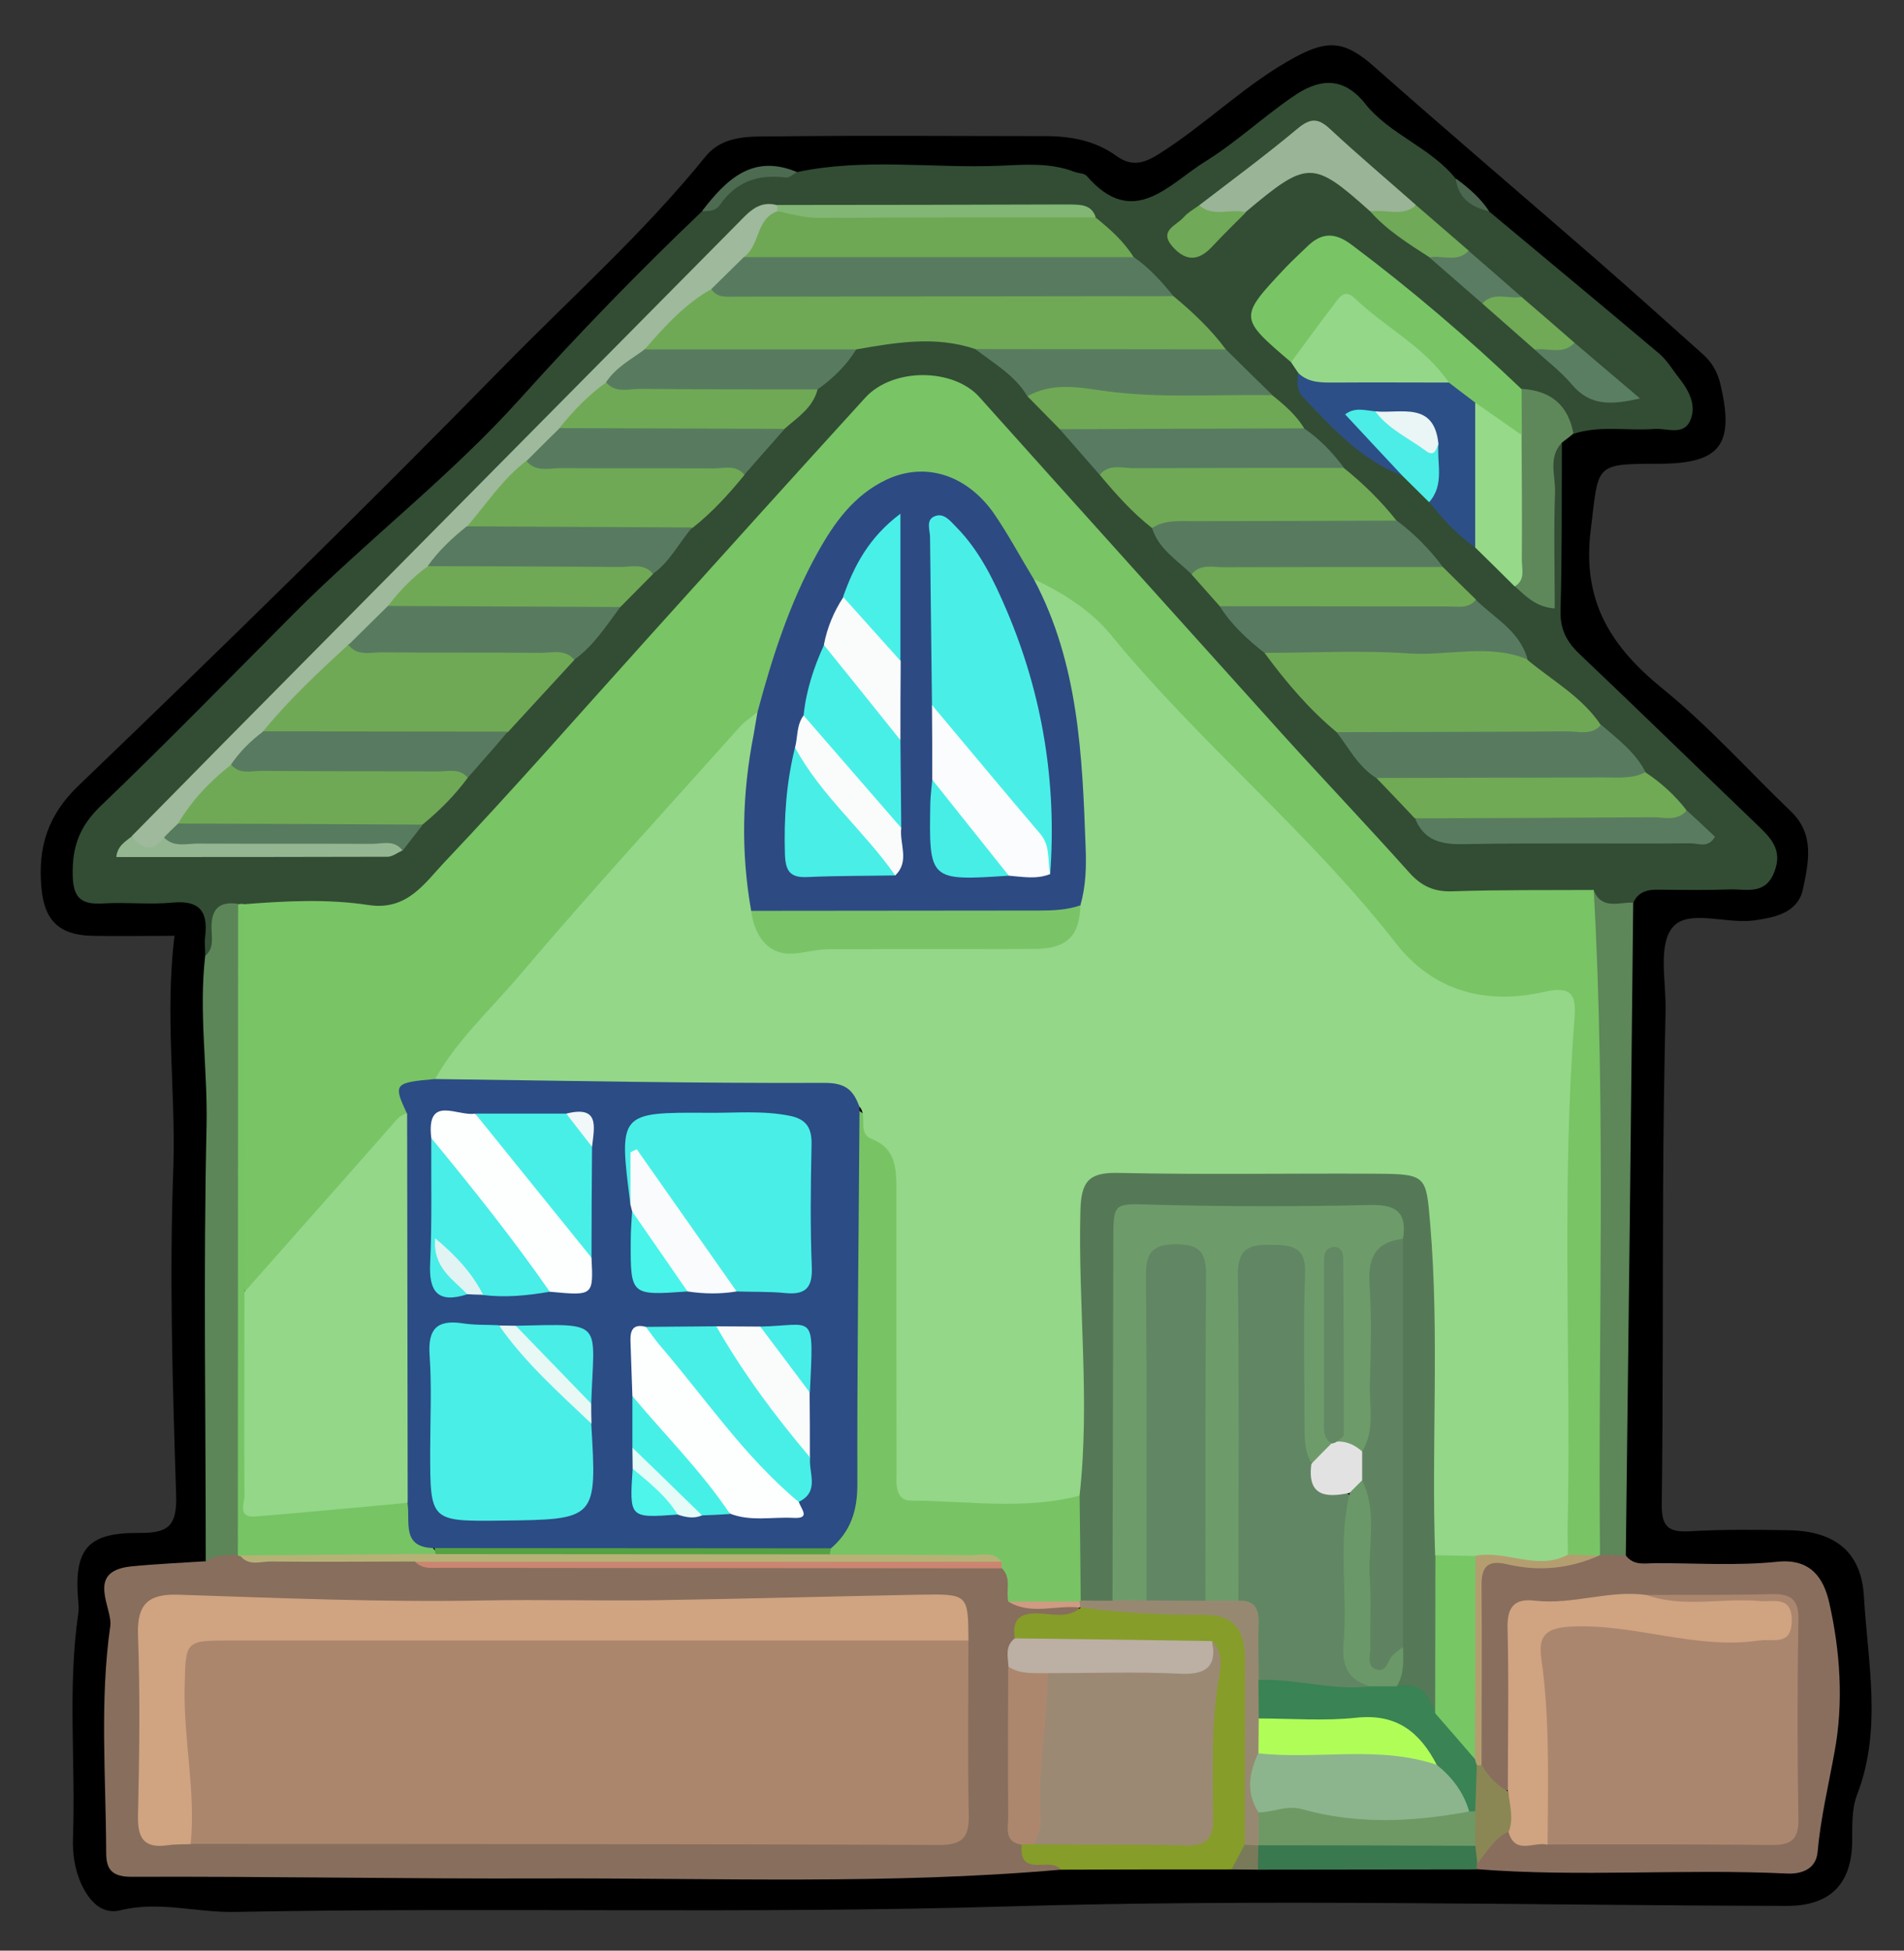 <?xml version="1.0" encoding="utf-8"?>
<!-- Generator: Adobe Illustrator 23.0.2, SVG Export Plug-In . SVG Version: 6.00 Build 0)  -->
<svg version="1.1" id="Camada_1" xmlns="http://www.w3.org/2000/svg" xmlns:xlink="http://www.w3.org/1999/xlink" x="0px" y="0px"
	 viewBox="0 0 69.4 71.08" style="enable-background:new 0 0 69.4 71.08;" xml:space="preserve">
<rect x="0" y="0" width="69.4" height="71.08" fill="#333333" stroke="none"/>
<style type="text/css">
	.st0{fill:#324D34;}
	.st1{fill:#886E5D;}
	.st2{fill:#896E5E;}
	.st3{fill:#5C8658;}
	.st4{fill:#5D8659;}
	.st5{fill:#869D29;}
	.st6{fill:#5E885A;}
	.st7{fill:#3A784F;}
	.st8{fill:#4D6B50;}
	.st9{fill:#797A59;}
	.st10{fill:#4C6750;}
	.st11{fill:#79C465;}
	.st12{fill:#6FA955;}
	.st13{fill:#6FA855;}
	.st14{fill:#587B60;}
	.st15{fill:#9FB99C;}
	.st16{fill:#79C565;}
	.st17{fill:#6EA854;}
	.st18{fill:#587A60;}
	.st19{fill:#77C465;}
	.st20{fill:#70AA54;}
	.st21{fill:#597C60;}
	.st22{fill:#2D4F87;}
	.st23{fill:#587B61;}
	.st24{fill:#95D789;}
	.st25{fill:#99B496;}
	.st26{fill:#96D989;}
	.st27{fill:#577B5E;}
	.st28{fill:#81B675;}
	.st29{fill:#94B791;}
	.st30{fill:#4CEDE6;}
	.st31{fill:#5A7E61;}
	.st32{fill:#70A957;}
	.st33{fill:#70AA56;}
	.st34{fill:#597C62;}
	.st35{fill:#AB866D;}
	.st36{fill:#D0A381;}
	.st37{fill:#78C464;}
	.st38{fill:#BCAFA4;}
	.st39{fill:#AC876E;}
	.st40{fill:#B6B276;}
	.st41{fill:#CB8571;}
	.st42{fill:#CF9B82;}
	.st43{fill:#AB866E;}
	.st44{fill:#B49E70;}
	.st45{fill:#8A8755;}
	.st46{fill:#9C8974;}
	.st47{fill:#978971;}
	.st48{fill:#6F9964;}
	.st49{fill:#94D788;}
	.st50{fill:#2B4C85;}
	.st51{fill:#2D4A83;}
	.st52{fill:#55A242;}
	.st53{fill:#EAF5F5;}
	.st54{fill:#557957;}
	.st55{fill:#398354;}
	.st56{fill:#77C765;}
	.st57{fill:#6D9C6A;}
	.st58{fill:#618664;}
	.st59{fill:#8CB58D;}
	.st60{fill:#B0FD58;}
	.st61{fill:#7AC467;}
	.st62{fill:#49EEE7;}
	.st63{fill:#49EFE7;}
	.st64{fill:#FDFEFE;}
	.st65{fill:#48EFE7;}
	.st66{fill:#48EEE7;}
	.st67{fill:#F9FBFC;}
	.st68{fill:#FAFCFC;}
	.st69{fill:#46F0E7;}
	.st70{fill:#49F4EA;}
	.st71{fill:#48EFE8;}
	.st72{fill:#E7F8F5;}
	.st73{fill:#4DF5EA;}
	.st74{fill:#E4FBF8;}
	.st75{fill:#E1F3F3;}
	.st76{fill:#F1F8F9;}
	.st77{fill:#FBFCFD;}
	.st78{fill:#49EEE6;}
	.st79{fill:#49F0E8;}
	.st80{fill:#47EEE6;}
	.st81{fill:#5F8361;}
	.st82{fill:#6A9868;}
	.st83{fill:#628864;}
	.st84{fill:#E3E2E2;}
</style>
<g>
	<path d="M6.36,34.1c-1.03,0-2.02,0.02-3.02,0c-1.19-0.03-1.73-0.57-1.83-1.75c-0.13-1.46,0.21-2.63,1.36-3.73
		c5.22-5.01,10.4-10.07,15.46-15.24c2.48-2.53,5.14-4.9,7.38-7.67c0.66-0.81,1.66-0.73,2.55-0.74c3.27-0.04,6.55-0.01,9.83-0.01
		c0.94,0,1.82,0.16,2.6,0.72c0.49,0.35,0.9,0.33,1.49-0.03c1.77-1.1,3.23-2.61,5.07-3.59c1.2-0.64,1.81-0.54,2.84,0.37
		c2.66,2.35,5.36,4.65,8.04,6.98c1.32,1.15,2.62,2.32,3.93,3.49c0.33,0.29,0.54,0.64,0.65,1.11c0.52,2.2,0,2.89-2.26,2.89
		c-2.38,0-2.17,0.03-2.47,2.42c-0.32,2.6,0.74,4.25,2.64,5.79c1.67,1.36,3.12,2.98,4.67,4.47c0.86,0.83,0.63,1.85,0.43,2.81
		c-0.19,0.88-1.02,1.04-1.79,1.15c-1.02,0.14-2.41-0.43-2.97,0.26c-0.53,0.65-0.23,1.98-0.25,3.01c-0.05,2.16-0.08,4.32-0.09,6.47
		c-0.02,3.84,0,7.68-0.05,11.52c-0.01,0.79,0.2,1.04,0.99,1c1.2-0.07,2.4-0.06,3.6-0.04c1.7,0.02,2.69,0.77,2.78,2.43
		c0.14,2.4,0.67,4.82-0.25,7.21c-0.21,0.54-0.17,1.18-0.18,1.77c-0.04,1.52-0.84,2.29-2.4,2.28c-9.47-0.02-18.94-0.26-28.39,0.02
		c-9.39,0.28-18.77,0.02-28.16,0.2c-1.39,0.03-2.76-0.41-4.17-0.06c-0.72,0.18-1.18-0.4-1.45-1.01c-0.22-0.51-0.3-1.07-0.28-1.64
		c0.1-2.71-0.2-5.44,0.19-8.15c0.02-0.12,0.02-0.24,0.01-0.36c-0.19-1.98,0.29-2.6,2.19-2.59c1.04,0.01,1.41-0.21,1.37-1.38
		c-0.13-3.99-0.25-8-0.1-11.99C6.4,39.72,6.01,36.95,6.36,34.1z"/>
	<path class="st0" d="M56.93,16.13c-0.01,2.04,0.01,4.08-0.05,6.11c-0.02,0.67,0.21,1.13,0.67,1.57c2.17,2.06,4.31,4.15,6.47,6.22
		c0.5,0.48,0.98,0.92,0.65,1.75c-0.33,0.85-1.02,0.61-1.62,0.63c-0.84,0.03-1.68,0.02-2.52,0.01c-0.42-0.01-0.8,0.03-1,0.48
		c-0.6,0.54-1.16,0.34-1.72-0.08c-1.59-0.22-3.19-0.06-4.79-0.09c-0.81-0.01-1.44-0.25-2-0.87c-2.36-2.65-4.84-5.2-7.2-7.85
		c-2.66-2.98-5.39-5.89-8.03-8.89c-1.25-1.43-3-1.58-4.33-0.13c-1.65,1.79-3.26,3.62-4.89,5.43c-1.95,2.17-3.91,4.32-5.87,6.47
		c-1.7,1.85-3.24,3.85-5.12,5.54c-0.62,0.56-1.24,0.8-2.04,0.78c-1.52-0.02-3.04-0.02-4.55,0c-0.11,0.01-0.22,0.01-0.33,0.02
		c-0.53,0.02-0.59,0.42-0.68,0.81C7.92,34.36,8,34.8,7.48,34.83c0-0.24-0.03-0.48,0-0.72c0.11-0.92-0.23-1.31-1.19-1.22
		c-0.83,0.08-1.68-0.02-2.51,0.03c-0.79,0.05-1.12-0.16-1.13-1.05c-0.02-1.03,0.26-1.77,1.02-2.5c2.39-2.29,4.7-4.66,7.04-7.01
		c2.67-2.68,5.69-4.99,8.23-7.81c2.13-2.37,4.35-4.66,6.66-6.86c0.18-0.06,0.4-0.13,0.5-0.29c0.68-1.2,1.83-1.13,2.96-1.13
		c2.45-0.52,4.92-0.13,7.38-0.23c0.91-0.04,1.83-0.12,2.72,0.22c0.15,0.06,0.36,0.05,0.45,0.15c1.7,1.97,3,0.29,4.33-0.53
		c1.11-0.69,2.08-1.6,3.16-2.34c0.9-0.64,1.82-0.82,2.66,0.24c0.9,1.13,2.38,1.59,3.29,2.72c0.29,0.52,0.73,0.88,1.22,1.2
		c2.07,1.73,4.14,3.44,6.2,5.18c0.3,0.25,0.5,0.61,0.75,0.92c0.36,0.46,0.63,1,0.38,1.54s-0.85,0.26-1.29,0.29
		c-0.99,0.08-1.99-0.14-2.96,0.18c-0.56-0.59-1-1.36-1.94-1.43c-1.69-1.21-3.02-2.84-4.74-4.01c-0.1-0.07-0.18-0.16-0.28-0.23
		c-1.91-1.54-3.26-1.21-4.33,1.03c-0.16,0.35-0.12,0.61,0.12,0.87c0.32,0.36,0.68,0.67,1,1.03c0.15,0.18,0.26,0.37,0.34,0.59
		c0.73,1.66,2.19,2.54,3.63,3.46c0.41,0.28,0.73,0.66,1.09,0.99c0.57,0.56,1.08,1.19,1.77,1.64c0.62,0.42,1.09,1,1.61,1.53
		c0.59,0.48,0.74,0.19,0.73-0.41c0-1.23-0.04-2.47,0.02-3.7C56.38,16.78,56.19,16.17,56.93,16.13z"/>
	<path class="st1" d="M38.66,68.13c-6.25,0.55-12.52,0.3-18.78,0.32c-5.03,0.02-10.06-0.08-15.09-0.06c-0.76,0-0.92-0.32-0.92-0.89
		c-0.01-2.76-0.24-5.53,0.15-8.25c0.09-0.66-0.92-1.99,0.75-2.17c0.91-0.09,1.83-0.13,2.74-0.19c0.24-0.53,0.71-0.48,1.17-0.44
		c0.14,0.02,0.27,0.05,0.4,0.09c2.06,0.13,4.12-0.11,6.18,0.13c0.54,0.19,1.11,0.13,1.66,0.13c5.9,0.01,11.8,0,17.7,0
		c0.56,0,1.12-0.03,1.67,0.06c0.57,0.12,0.69,0.62,0.89,1.05c0.57,0.73,1.55,0.05,2.15,0.63c0.03,0.68-0.53,0.52-0.9,0.58
		c-0.5,0.08-1.06,0.01-1.21,0.69c-0.12,0.36-0.13,0.74-0.14,1.11c0.04,1.59,0.01,3.17,0.02,4.76c0,0.44,0.04,0.87,0.22,1.28
		C37.35,67.82,38.49,67.42,38.66,68.13z"/>
	<path class="st2" d="M59.26,56.68c0.29,0.39,0.72,0.28,1.1,0.28c1.48,0,2.96,0.1,4.42-0.05c1.23-0.13,1.69,0.61,1.89,1.47
		c0.41,1.79,0.53,3.68,0.2,5.45c-0.22,1.22-0.51,2.42-0.62,3.66c-0.06,0.65-0.63,0.81-1.14,0.78c-3.77-0.18-7.54,0.14-11.3-0.16
		c-0.09-0.09-0.12-0.19-0.09-0.31c0.29-0.59,0.56-1.2,1.39-1.11c0.52,0.22,1.07,0.22,1.62,0.17c2.35-0.04,4.7,0,7.04-0.02
		c1.27-0.01,1.36-0.11,1.38-1.35c0.03-1.95-0.05-3.9,0.04-5.85c0.04-0.87-0.31-1.24-1.18-1.21c-1.31,0.04-2.63-0.01-3.94,0.02
		c-1.24-0.04-2.45,0.29-3.69,0.25c-0.78-0.02-1.05,0.38-1.05,1.11c0,1.28,0.01,2.55,0,3.83c-0.01,0.52,0.04,1.04-0.2,1.53
		c-0.91,0.39-1.1-0.34-1.39-0.91c-0.14-2.14-0.05-4.29-0.05-6.43c0-0.75,0.31-1.3,1.14-1.14c1.05,0.21,2.05,0.04,3.07-0.15
		c0.13-0.04,0.27-0.07,0.4-0.1C58.66,56.39,58.99,56.4,59.26,56.68z"/>
	<path class="st3" d="M8.67,56.66c-0.4,0.01-0.81-0.01-1.17,0.23c0-5.3-0.09-10.59,0.03-15.89c0.04-2.06-0.29-4.11-0.05-6.17
		c0.32-0.27,0.24-0.64,0.23-0.98c-0.02-0.7,0.26-1.03,0.98-0.91c0.36,0.4,0.3,0.89,0.3,1.37C9,41.34,9,48.38,9,55.42
		C9,55.87,9.02,56.31,8.67,56.66z"/>
	<path class="st4" d="M59.26,56.68c-0.31-0.01-0.63-0.01-0.94-0.02c-0.5-0.58-0.36-1.28-0.37-1.95c-0.01-5.31-0.01-10.61-0.01-15.92
		c0-1.44,0.02-2.87-0.18-4.3c-0.1-0.7-0.18-1.44,0.32-2.07c0.29,0.75,0.93,0.45,1.45,0.47C59.45,40.82,59.36,48.75,59.26,56.68z"/>
	<path class="st5" d="M36.99,59.7c-0.1-0.64,0.13-0.92,0.82-0.91c0.52,0.01,1.09,0.2,1.57-0.2c0.05-0.05,0.11-0.1,0.16-0.15
		c1.62-0.03,3.25-0.04,4.85,0.16c0.88,0.11,1.3,0.87,1.31,1.76c0.01,2.19,0.08,4.38-0.03,6.57c-0.13,0.48-0.22,0.98-0.77,1.19
		c-2.08,0-4.16,0-6.24,0.01c-0.35-0.5-1.53,0.33-1.42-0.9c0.14-0.18,0.33-0.26,0.55-0.31c1.59-0.14,3.18-0.06,4.77-0.06
		c0.91,0,1.31-0.33,1.27-1.26c-0.05-1.43-0.04-2.86,0.21-4.28c0.07-0.41,0.06-0.8-0.36-1.05C42,60,40.31,60.24,38.62,60.15
		C38.05,60.12,37.42,60.27,36.99,59.7z"/>
	<path class="st6" d="M56.93,16.13c-0.51,0.54-0.23,1.21-0.25,1.81c-0.05,1.39-0.01,2.78-0.01,4.23c-0.67-0.04-1.05-0.44-1.45-0.8
		c-0.22-1.82-0.1-3.66-0.12-5.49c0.08-0.58-0.13-1.22,0.36-1.71c1.05,0.06,1.7,0.58,1.89,1.63C57.21,15.92,57.07,16.02,56.93,16.13z
		"/>
	<path class="st7" d="M53.83,67.92c-0.01,0.07-0.01,0.14-0.02,0.2c-2.66,0-5.31,0.01-7.97,0.01c-0.26-0.32-0.24-0.65-0.02-0.98
		c0.12-0.09,0.24-0.16,0.39-0.2c2.5-0.08,5-0.33,7.5,0.13C54,67.32,53.9,67.62,53.83,67.92z"/>
	<path class="st8" d="M29.05,6.27c-0.13,0.07-0.28,0.22-0.4,0.2c-1.01-0.13-1.82,0.14-2.42,1.01c-0.14,0.2-0.4,0.23-0.64,0.21
		C26.47,6.55,27.43,5.59,29.05,6.27z"/>
	<path class="st9" d="M45.87,67.24c-0.01,0.3-0.02,0.59-0.02,0.89c-0.32,0-0.64-0.01-0.96-0.01c0.16-0.3,0.32-0.61,0.48-0.91
		C45.55,67.07,45.71,67.09,45.87,67.24z"/>
	<path class="st10" d="M54.28,7.7c-0.65-0.15-1.13-0.47-1.22-1.2C53.52,6.84,53.96,7.21,54.28,7.7z"/>
	<path class="st11" d="M58.09,32.43c0.46,8.07,0.15,16.15,0.23,24.23l-0.05,0.03c-0.39,0.14-0.78,0.12-1.17,0.02
		c-0.36-0.45-0.28-0.98-0.29-1.49c-0.01-4.95,0-9.89-0.01-14.84c0-1,0.27-1.97,0.25-2.98c-0.02-0.63-0.21-0.99-0.93-0.87
		c-2.72,0.46-4.71-0.67-6.24-2.85c-0.59-0.85-1.33-1.59-2.07-2.32c-2.49-2.42-4.88-4.93-7.14-7.57c-0.86-1.01-2.05-1.64-3.05-2.48
		c-0.62-0.38-0.8-1.08-1.13-1.65c-1.58-2.7-3.95-2.85-5.8-0.34c-1.12,1.53-1.79,3.28-2.32,5.09c-0.16,0.53-0.21,1.1-0.55,1.57
		c-4.14,4.33-7.91,8.99-11.89,13.46c-0.58,0.2-1.17,0.4-1,1.22c-1.69,2.01-3.4,4.01-5.19,5.94c-0.21,0.23-0.67,1.23-0.97-0.02
		c0-4.16,0-8.31,0.01-12.46c0-0.39-0.1-0.8,0.11-1.17c1.52-0.12,3.05-0.2,4.55,0.03c1.4,0.21,2.04-0.8,2.74-1.54
		c2.58-2.72,5.05-5.55,7.56-8.33c2.6-2.88,5.19-5.76,7.8-8.62c1.02-1.11,3.21-1.07,4.15-0.03c3.68,4.11,7.37,8.2,11.06,12.3
		c1.53,1.69,3.1,3.34,4.62,5.04c0.44,0.49,0.9,0.7,1.56,0.68C54.66,32.42,56.37,32.44,58.09,32.43z"/>
	<path class="st12" d="M42.77,10.79c0.7,0.58,1.37,1.21,1.91,1.94c-0.19,0.23-0.46,0.33-0.74,0.34c-2.42,0.08-4.84,0.12-7.26-0.03
		c-0.38-0.02-0.79-0.1-1.13-0.32c-1.45-0.49-2.89-0.24-4.33,0.01c-0.27,0.17-0.56,0.33-0.88,0.33c-2.17,0.02-4.34,0.18-6.5-0.09
		c-0.31-0.12-0.49-0.35-0.28-0.64c0.68-0.92,1.32-1.92,2.67-1.9c4.93-0.01,9.87,0,14.8-0.01C41.64,10.43,42.22,10.51,42.77,10.79z"
		/>
	<path class="st13" d="M48.72,26.68c-1.01-0.84-1.85-1.83-2.63-2.89c0.45-0.45,1.03-0.36,1.57-0.37c2.15-0.07,4.29,0.09,6.44,0.01
		c0.59-0.02,1.22-0.04,1.57,0.61c0.92,0.77,1.99,1.35,2.68,2.38c-0.09,0.61-0.6,0.59-1,0.6c-2.5,0.07-5,0.05-7.51,0.02
		C49.44,27.02,49.08,26.85,48.72,26.68z"/>
	<path class="st12" d="M20.94,24.04c-0.81,0.88-1.61,1.75-2.42,2.63c-0.32,0.17-0.64,0.34-1.01,0.34c-2.51,0-5.01,0.15-7.51-0.08
		c-0.28-0.1-0.59-0.31-0.36-0.59c0.96-1.17,1.74-2.57,3.4-2.93c2.14,0,4.29-0.02,6.43,0.01C20,23.43,20.68,23.26,20.94,24.04z"/>
	<path class="st14" d="M42.77,10.79c-5.33,0.01-10.66,0.01-15.98,0.02c-0.31,0-0.65,0.05-0.86-0.27c0.11-0.94,0.77-1.28,1.58-1.47
		c4.19-0.15,8.38-0.05,12.57-0.06c0.45,0,0.86,0.16,1.25,0.36C41.89,9.76,42.34,10.26,42.77,10.79z"/>
	<path class="st15" d="M27.11,9.37c-0.4,0.39-0.79,0.78-1.19,1.17c-0.97,0.55-1.7,1.36-2.42,2.19c-0.17,0.69-0.92,0.83-1.27,1.35
		c-0.57,0.55-1.12,1.11-1.67,1.67c-0.42,0.41-0.83,0.82-1.24,1.24c-0.8,0.68-1.37,1.58-2.09,2.33c-0.5,0.48-0.99,0.97-1.47,1.46
		c-0.49,0.47-0.97,0.96-1.45,1.45c-0.54,0.41-0.85,1.12-1.61,1.26c-1.09,1-2.17,2.01-3.11,3.16c-0.14,0.62-0.73,0.9-1.05,1.39
		c-0.65,0.67-1.32,1.32-1.87,2.08c-0.2,0.2-0.39,0.41-0.57,0.63c-0.74,0.47-0.96,0.42-1.3-0.28c1.12-1.13,2.23-2.27,3.35-3.4
		c6.25-6.32,12.51-12.63,18.76-18.95c0.4-0.41,0.77-0.83,1.43-0.64c0.05,0.06,0.08,0.12,0.08,0.19s-0.01,0.11-0.03,0.11
		C28.01,8.34,27.86,9.1,27.11,9.37z"/>
	<path class="st16" d="M55.46,14.18c0,0.56,0.01,1.12,0.01,1.68c-0.84,0.11-1.23-0.62-1.83-0.98c-0.31-0.3-0.71-0.49-1.02-0.79
		c-0.83-1.03-1.95-1.72-2.92-2.58c-0.47-0.42-0.73-0.39-1.12,0.12c-0.44,0.58-0.71,1.35-1.52,1.57c-1.91-1.63-1.91-1.63-0.2-3.45
		c0.25-0.26,0.51-0.5,0.77-0.75c0.53-0.53,1.02-0.55,1.65-0.07C51.44,10.55,53.5,12.31,55.46,14.18z"/>
	<path class="st17" d="M27.11,9.37c0.6-0.42,0.43-1.39,1.22-1.67c3.57,0.01,7.13,0,10.7,0.01c0.32,0,0.63,0.03,0.91,0.22
		c0.52,0.42,1.02,0.86,1.38,1.44C36.59,9.37,31.85,9.37,27.11,9.37z"/>
	<path class="st12" d="M17.02,19.19c0.71-0.82,1.3-1.74,2.17-2.4c2.31-0.22,4.62-0.09,6.94-0.07c0.39,0,0.93-0.06,1.01,0.58
		c-0.57,0.7-1.18,1.37-1.89,1.93c-0.46,0.25-0.95,0.38-1.47,0.38c-1.81,0-3.63,0.02-5.44-0.01C17.86,19.59,17.37,19.6,17.02,19.19z"
		/>
	<path class="st12" d="M41.99,19.24c-0.72-0.56-1.32-1.24-1.9-1.93c0.05-0.55,0.51-0.58,0.88-0.59c2.34-0.08,4.68-0.07,7.02-0.01
		c0.37,0.01,0.69,0.18,1,0.35c0.71,0.57,1.35,1.2,1.92,1.92c0,0.41-0.32,0.42-0.58,0.42c-2.66-0.08-5.33,0-7.99-0.04
		C42.21,19.34,42.1,19.28,41.99,19.24z"/>
	<path class="st12" d="M6.49,30.01c0.5-0.84,1.16-1.54,1.93-2.14c2.58-0.29,5.17-0.11,7.75-0.1c0.36,0,0.83,0,0.88,0.57
		c-0.47,0.64-1.03,1.2-1.64,1.7c-0.43,0.21-0.88,0.34-1.37,0.34c-2.11-0.01-4.22,0-6.33-0.01C7.26,30.37,6.82,30.38,6.49,30.01z"/>
	<path class="st14" d="M48.72,26.68c2.81-0.01,5.61-0.01,8.42-0.03c0.41,0,0.88,0.16,1.22-0.24c0.6,0.52,1.25,1,1.62,1.73
		c-0.26,0.52-0.77,0.54-1.24,0.55c-2.39,0.03-4.79,0.03-7.18,0.01c-0.5,0-0.93-0.22-1.38-0.34C49.51,27.95,49.17,27.26,48.72,26.68z
		"/>
	<path class="st18" d="M55.68,24.03c-1.42-0.59-2.89-0.12-4.34-0.22c-1.74-0.12-3.5-0.02-5.25-0.02c-0.63-0.49-1.21-1.03-1.64-1.71
		c0.2-0.22,0.47-0.31,0.75-0.31c2.86-0.03,5.73-0.17,8.59,0.08C54.47,22.53,55.4,22.99,55.68,24.03z"/>
	<path class="st14" d="M41.99,19.24c0.46-0.3,0.99-0.25,1.5-0.25c2.47,0,4.94-0.01,7.42-0.02c0.64,0.48,1.2,1.04,1.68,1.69
		C52.36,20.92,52.05,21,51.73,21c-2.77,0.01-5.54,0.16-8.3-0.08C42.9,20.41,42.23,20,41.99,19.24z"/>
	<path class="st19" d="M8.9,32.95c0,4.71,0.01,9.42,0.01,14.13c0.41,0.42,0.33,0.96,0.34,1.46c0.02,1.75,0.04,3.49-0.01,5.24
		c-0.03,0.93,0.35,1.21,1.21,1.05c1.41-0.27,2.84-0.22,4.27-0.2c0.61,0.51,0.62,1.4,1.2,1.93c-0.04,0.15-0.14,0.24-0.28,0.29
		c-2.3-0.17-4.6,0.08-6.9-0.14l-0.07-0.03c0-7.91,0.01-15.81,0.01-23.72C8.76,32.93,8.83,32.93,8.9,32.95z"/>
	<path class="st20" d="M50.17,28.35c2.76-0.01,5.52-0.01,8.28-0.02c0.52,0,1.04,0.06,1.52-0.19c0.58,0.38,1.08,0.84,1.5,1.38
		c-0.09,0.61-0.6,0.59-1.01,0.6c-2.58,0.07-5.17,0.05-7.76,0.02c-0.41,0-0.77-0.19-1.14-0.33C51.11,29.33,50.64,28.84,50.17,28.35z"
		/>
	<path class="st14" d="M12.7,23.5c0.48-0.47,0.96-0.95,1.44-1.42c0.51-0.26,1.05-0.37,1.62-0.37c1.8,0.01,3.6-0.01,5.4,0.01
		c0.51,0.01,1.05-0.04,1.45,0.4c-0.51,0.68-0.97,1.41-1.68,1.92c-0.34-0.4-0.8-0.25-1.22-0.25c-1.93-0.02-3.87,0-5.8-0.02
		C13.5,23.77,13.03,23.92,12.7,23.5z"/>
	<path class="st21" d="M35.55,12.72c3.04,0,6.08,0.01,9.13,0.01c0.56,0.55,1.12,1.11,1.69,1.66c-0.32,0.38-0.77,0.37-1.21,0.39
		c-2.58,0.11-5.15-0.17-7.72-0.35C36.99,13.67,36.23,13.25,35.55,12.72z"/>
	<path class="st22" d="M52.81,13.94c0.32,0.24,0.64,0.49,0.96,0.73c0.6,1.76,0.62,3.52,0,5.28c-0.65-0.46-1.19-1.04-1.68-1.66
		c-0.2-0.73,0.19-1.45,0.03-2.18c-0.29-0.99-1.18-0.76-1.88-0.91c-0.21,0.06-0.82-0.19-0.28,0.42c0.45,0.51,1.27,0.81,1.15,1.71
		c-1.5-0.57-2.54-1.73-3.61-2.85c-0.24-0.25-0.23-0.58-0.18-0.9C49.16,13.67,51.02,13.24,52.81,13.94z"/>
	<path class="st12" d="M43.43,20.93c0.34-0.41,0.8-0.25,1.22-0.26c2.65-0.01,5.29-0.01,7.94-0.01c0.4,0.4,0.8,0.79,1.21,1.19
		c-0.27,0.34-0.65,0.25-0.99,0.25c-2.78,0-5.57-0.01-8.35-0.01C44.11,21.7,43.77,21.31,43.43,20.93z"/>
	<path class="st23" d="M48.99,17.05c-2.56,0-5.11,0-7.67,0.01c-0.42,0-0.89-0.17-1.24,0.24c-0.49-0.56-0.97-1.11-1.46-1.67
		c0.36-0.41,0.86-0.39,1.33-0.4c2.03-0.02,4.06-0.01,6.09-0.01c0.53,0,1.03,0.1,1.48,0.38C48.11,16,48.58,16.5,48.99,17.05z"/>
	<path class="st18" d="M17.05,28.34c-0.31-0.37-0.73-0.22-1.11-0.23c-2.14-0.01-4.27,0-6.41-0.02c-0.38,0-0.8,0.14-1.11-0.23
		c0.32-0.47,0.72-0.87,1.18-1.21c2.97,0,5.94,0.01,8.91,0.01C18.03,27.23,17.54,27.78,17.05,28.34z"/>
	<path class="st12" d="M22.61,22.12c-2.82-0.01-5.65-0.03-8.47-0.04c0.42-0.54,0.89-1.04,1.45-1.44c0.47-0.24,0.96-0.36,1.49-0.36
		c1.79,0,3.57-0.03,5.36,0.02c0.5,0.01,1.17-0.15,1.36,0.62C23.4,21.32,23.01,21.72,22.61,22.12z"/>
	<path class="st18" d="M23.8,20.91c-0.34-0.41-0.81-0.24-1.22-0.25c-2.33-0.02-4.66-0.02-6.99-0.03c0.39-0.56,0.89-1.02,1.42-1.45
		c2.74,0.01,5.48,0.03,8.22,0.04C24.75,19.78,24.42,20.47,23.8,20.91z"/>
	<path class="st14" d="M27.13,17.3c-0.31-0.38-0.74-0.23-1.11-0.23c-1.87-0.01-3.74,0-5.6-0.01c-0.42,0-0.89,0.15-1.23-0.26
		c0.4-0.4,0.8-0.8,1.2-1.19c0.47-0.24,0.96-0.37,1.49-0.37c1.79,0,3.58-0.01,5.38,0.01c0.47,0.01,0.97-0.01,1.34,0.38
		C28.11,16.18,27.62,16.74,27.13,17.3z"/>
	<path class="st12" d="M28.59,15.63c-2.73-0.01-5.47-0.02-8.2-0.03c0.5-0.62,1.05-1.2,1.7-1.66c2.28-0.27,4.57-0.1,6.86-0.1
		c0.32,0,0.63,0.09,0.85,0.35C29.63,14.86,29.07,15.21,28.59,15.63z"/>
	<path class="st12" d="M47.54,15.61c-2.97,0.01-5.94,0.02-8.91,0.03c-0.39-0.4-0.79-0.8-1.18-1.2c0.89-0.51,1.88-0.33,2.76-0.2
		c2.06,0.29,4.11,0.12,6.16,0.16C46.81,14.75,47.24,15.12,47.54,15.61z"/>
	<path class="st14" d="M29.8,14.19c-2.16,0-4.31,0-6.47-0.02c-0.42,0-0.89,0.17-1.24-0.24c0.35-0.54,0.91-0.83,1.41-1.2
		c2.57,0,5.14,0,7.71,0C30.85,13.32,30.36,13.79,29.8,14.19z"/>
	<path class="st24" d="M52.81,13.94c-1.38,0-2.77-0.01-4.15,0c-0.48,0-0.95,0.02-1.33-0.34c-0.09-0.13-0.18-0.26-0.27-0.4
		c0.52-0.7,1.03-1.41,1.56-2.1c0.18-0.24,0.38-0.59,0.75-0.24C50.48,11.93,51.92,12.63,52.81,13.94z"/>
	<path class="st25" d="M43.71,7.48c1.2-0.92,2.42-1.82,3.58-2.79c0.47-0.39,0.75-0.4,1.19,0.01c1.02,0.95,2.09,1.85,3.13,2.77
		c-0.44,0.93-1.08,0.41-1.67,0.23c-2.09-1.87-2.28-1.87-4.54,0.03C44.8,7.93,44.15,8.38,43.71,7.48z"/>
	<path class="st21" d="M51.58,29.82c2.89-0.01,5.79-0.02,8.68-0.04c0.41,0,0.88,0.16,1.22-0.25c0.35,0.32,0.69,0.64,1.03,0.96
		c-0.25,0.43-0.6,0.24-0.88,0.24c-2.78,0.02-5.56-0.02-8.34,0.03C52.5,30.77,51.89,30.61,51.58,29.82z"/>
	<path class="st26" d="M53.77,19.95c0-1.76,0-3.52,0-5.28c0.56,0.39,1.13,0.79,1.69,1.18c0.01,1.52,0.02,3.03,0.01,4.55
		c0,0.34,0.14,0.73-0.26,0.97C54.74,20.9,54.26,20.43,53.77,19.95z"/>
	<path class="st27" d="M6.49,30.01c2.97,0.01,5.95,0.02,8.92,0.04c-0.24,0.31-0.49,0.63-0.73,0.94c-2.5-0.02-5.01,0.01-7.51-0.02
		c-0.43-0.01-1,0.22-1.19-0.46C6.15,30.34,6.32,30.17,6.49,30.01z"/>
	<path class="st28" d="M39.94,7.92c-3.37,0-6.73,0-10.1,0.02c-0.53,0-1.01-0.14-1.51-0.25c0-0.07,0-0.15,0-0.22
		c3.54,0,7.08-0.01,10.62-0.02C39.36,7.46,39.78,7.43,39.94,7.92z"/>
	<path class="st29" d="M5.97,30.51c0.36,0.38,0.82,0.23,1.25,0.23c2.11,0.01,4.23,0,6.34,0.01c0.38,0,0.81-0.16,1.11,0.24
		c-0.18,0.08-0.35,0.22-0.53,0.23c-3.28,0.01-6.57,0.01-9.9,0.01c0.04-0.41,0.33-0.56,0.56-0.75C5.18,30.94,5.57,31.09,5.97,30.51z"
		/>
	<path class="st30" d="M51.12,17.34c-0.68-0.72-1.35-1.45-2.09-2.24c0.36-0.28,0.74-0.14,1.11-0.11c0.84,0.24,1.4,1.04,2.29,1.18
		c-0.06,0.72,0.23,1.49-0.34,2.13C51.77,17.98,51.44,17.66,51.12,17.34z"/>
	<path class="st31" d="M57.39,12.49c0.75,0.64,1.49,1.27,2.39,2.03c-1.03,0.23-1.8,0.29-2.47-0.49c-0.4-0.48-0.91-0.86-1.37-1.29
		C56.37,12.31,56.89,12.45,57.39,12.49z"/>
	<path class="st32" d="M49.95,7.71c0.55-0.1,1.16,0.21,1.67-0.23c0.64,0.55,1.28,1.11,1.92,1.66c-0.35,0.85-0.91,0.43-1.43,0.24
		C51.34,8.88,50.56,8.4,49.95,7.71z"/>
	<path class="st33" d="M57.39,12.49c-0.42,0.46-0.97,0.17-1.45,0.25c-0.64-0.56-1.27-1.12-1.91-1.68c0.35-0.85,0.92-0.34,1.43-0.24
		C56.1,11.37,56.75,11.93,57.39,12.49z"/>
	<path class="st32" d="M43.71,7.48c0.51,0.46,1.14,0.1,1.7,0.26C44.99,8.16,44.57,8.57,44.17,9c-0.47,0.5-0.93,0.54-1.41,0.01
		c-0.56-0.61,0.13-0.79,0.39-1.1C43.3,7.74,43.52,7.62,43.71,7.48z"/>
	<path class="st34" d="M55.46,10.82c-0.48,0.09-1.02-0.21-1.43,0.24c-0.64-0.56-1.29-1.12-1.93-1.68c0.48-0.09,1.02,0.2,1.43-0.24
		C54.18,9.7,54.82,10.26,55.46,10.82z"/>
	<path class="st35" d="M35.3,59.78c0,2.11-0.03,4.23,0.01,6.34c0.02,0.81-0.2,1.11-1.07,1.11c-9.1-0.04-18.19-0.03-27.29-0.04
		C6.26,65.9,6.54,64.46,6.4,63.1c-0.36-3.63-0.22-3.71,3.38-3.71c7.82,0,15.63,0,23.45,0.01C33.94,59.39,34.69,59.27,35.3,59.78z"/>
	<path class="st36" d="M35.3,59.78c-8.97,0-17.95,0-26.92,0c-1.64,0-1.61,0-1.65,1.7c-0.04,1.91,0.41,3.8,0.22,5.72
		c-0.28,0.01-0.56,0-0.84,0.04c-0.85,0.12-1.1-0.24-1.08-1.08c0.05-2.2,0.08-4.4,0-6.59c-0.04-1.14,0.4-1.49,1.45-1.46
		c3.71,0.12,7.42,0.28,11.13,0.21c2.12-0.04,4.24,0.02,6.35-0.01c3.19-0.05,6.38-0.14,9.57-0.2C35.29,58.08,35.29,58.09,35.3,59.78z
		"/>
	<path class="st37" d="M36.75,58.36c-0.09-0.41,0.13-0.87-0.24-1.22c-0.1-0.09-0.22-0.16-0.36-0.21c-1.53-0.08-3.07-0.01-4.61-0.04
		c-0.43-0.01-0.87,0.09-1.27-0.17c-0.09-0.12-0.13-0.26-0.1-0.42c0.59-1.04,0.69-2.16,0.67-3.34c-0.03-3.62-0.02-7.24-0.01-10.86
		c0-0.59-0.09-1.2,0.3-1.73c1.21,0.68,1.87,1.69,1.87,3.1c0.01,2.83,0,5.66,0.01,8.49c0,0.4,0.02,0.8,0.01,1.2
		c-0.02,0.85,0.37,1.23,1.23,1.21c1.31-0.02,2.63,0,3.95-0.01c0.4-0.01,0.8-0.08,1.18,0.08c0.6,1.2,0.36,2.44,0.21,3.68
		c-0.06,0.14-0.16,0.24-0.29,0.31C38.45,58.44,37.59,58.55,36.75,58.36z"/>
	<path class="st38" d="M36.99,59.7c2.4,0.03,4.79,0.06,7.19,0.1c0.21,1.29,0.08,1.5-1.17,1.54c-1.55,0.05-3.1,0.05-4.65-0.01
		c-0.6-0.03-1.24,0.07-1.6-0.59C36.74,60.37,36.62,59.98,36.99,59.7z"/>
	<path class="st39" d="M36.75,60.73c0.44,0.29,0.94,0.23,1.43,0.24c0.18,0.22,0.33,0.47,0.31,0.75c-0.13,1.58-0.17,3.16-0.26,4.74
		C38.21,66.8,38,67.04,37.7,67.2c-0.15,0.01-0.31,0.01-0.46,0.02c-0.66-0.1-0.49-0.62-0.49-1.03
		C36.73,64.38,36.74,62.56,36.75,60.73z"/>
	<path class="st40" d="M30.25,56.65c1.71,0,3.42,0,5.14,0.02c0.38,0,0.81-0.15,1.11,0.23c-0.25,0.17-0.54,0.11-0.81,0.11
		c-6.58,0-13.16,0-19.74,0c-0.27,0-0.56,0.05-0.82-0.11c-1.76,0-3.51,0.02-5.27,0c-0.37,0-0.81,0.18-1.11-0.22
		c2.38-0.02,4.76-0.04,7.14-0.06c0.44-0.39,0.98-0.31,1.49-0.31c3.8-0.01,7.6-0.01,11.4,0C29.28,56.33,29.82,56.26,30.25,56.65z"/>
	<path class="st41" d="M15.13,56.91c7.12,0,14.25,0,21.37,0c0.01,0.08,0.01,0.16,0.01,0.24c-6.79-0.01-13.57-0.01-20.36-0.02
		C15.8,57.12,15.42,57.21,15.13,56.91z"/>
	<path class="st42" d="M36.75,58.36c0.87,0,1.74,0,2.61,0c0.07,0.04,0.09,0.08,0.08,0.13c-0.02,0.05-0.04,0.07-0.06,0.07v0.02
		C38.5,58.47,37.59,58.87,36.75,58.36z"/>
	<path class="st43" d="M60.01,58.12c1.51-0.01,3.03,0.01,4.54-0.03c0.68-0.02,1.02,0.15,1,0.93c-0.04,2.43-0.04,4.86,0,7.29
		c0.01,0.78-0.33,0.93-1.01,0.92c-2.71-0.03-5.42-0.02-8.13-0.02c-0.19-0.22-0.31-0.47-0.32-0.76c-0.05-2.03-0.06-4.07-0.24-6.1
		c-0.09-0.93,0.44-1.4,1.38-1.41c1.15-0.01,2.29-0.03,3.44,0.28c1.3,0.36,2.65,0.23,4.1,0.04c-0.25-0.61-0.64-0.55-0.96-0.56
		c-0.88-0.03-1.76,0.03-2.63-0.03C60.73,58.65,60.17,58.76,60.01,58.12z"/>
	<path class="st36" d="M60.01,58.12c1.35,0.48,2.75,0.1,4.12,0.22c0.51,0.05,1.18-0.22,1.18,0.72c-0.01,0.94-0.69,0.64-1.19,0.72
		c-2.3,0.34-4.51-0.61-6.81-0.51c-0.88,0.04-1.26,0.26-1.13,1.16c0.32,2.25,0.24,4.52,0.23,6.79c-0.49-0.13-1.19,0.4-1.43-0.48
		c-0.25-0.48-0.31-0.96-0.02-1.44c0-1.99,0.04-3.98-0.01-5.96c-0.02-0.78,0.24-1.11,1.02-1.01C57.34,58.48,58.66,57.93,60.01,58.12z
		"/>
	<path class="st44" d="M57.15,56.65c0.37,0.01,0.75,0.02,1.12,0.04c-1.08,0.48-2.2,0.58-3.34,0.31c-0.7-0.16-0.93,0.07-0.93,0.77
		c0.02,2.19,0,4.38,0,6.57c-0.16,0.07-0.28,0.04-0.38-0.11c-0.08-0.13-0.13-0.27-0.15-0.42c-0.03-2.36-0.3-4.73,0.15-7.08
		C54.79,55.96,55.98,56.64,57.15,56.65z"/>
	<path class="st45" d="M53.83,64.32c0.06,0.01,0.12,0.01,0.19,0.01c0.23,0.41,0.55,0.73,0.96,0.96c0.04,0.48,0.2,0.96,0.02,1.44
		c-0.53,0.25-0.8,0.75-1.15,1.18c-0.02-0.22-0.05-0.44-0.08-0.66c-0.29-0.37-0.34-0.81-0.32-1.26
		C53.5,65.42,53.28,64.78,53.83,64.32z"/>
	<path class="st46" d="M37.7,67.21c0.08-0.26,0.24-0.53,0.23-0.79c-0.13-1.83,0.25-3.63,0.26-5.45c1.61,0,3.23-0.06,4.84,0.02
		c0.94,0.04,1.32-0.26,1.16-1.19c0.46,0.47,0.28,1.08,0.2,1.58c-0.24,1.62-0.19,3.24-0.17,4.86c0.01,0.8-0.28,1.03-1.04,1.01
		C41.35,67.2,39.52,67.22,37.7,67.21z"/>
	<path class="st47" d="M39.37,58.57c0-0.07-0.01-0.14-0.02-0.21l0.04-0.06c0.35-0.29,0.77-0.3,1.19-0.3c0.42-0.02,0.83,0,1.25,0
		c0.7-0.02,1.4-0.02,2.1,0c0.44-0.02,0.87-0.02,1.3,0.04c0.69,0.08,0.92,0.55,0.96,1.16c0.04,0.64,0.05,1.27,0.01,1.91
		c0,0.49,0.03,0.99-0.01,1.48c0,0.41,0.01,0.81-0.06,1.22c-0.19,0.76-0.26,1.52-0.04,2.28c0.08,0.41,0.06,0.8-0.22,1.15v0.01
		c-0.17-0.01-0.33-0.02-0.5-0.03c0-2.23,0.02-4.46,0.01-6.69c0-1.23-0.43-1.7-1.62-1.69C42.29,58.85,40.83,58.77,39.37,58.57z"/>
	<path class="st48" d="M45.88,67.24c0-0.39,0-0.79,0-1.18c0.35-0.49,0.87-0.59,1.38-0.46c2.03,0.54,4.09,0.28,6.14,0.23
		c0.14,0.03,0.26,0.1,0.38,0.18c0,0.42-0.01,0.83-0.01,1.25C51.13,67.25,48.5,67.24,45.88,67.24z"/>
	<path class="st49" d="M57.15,56.65c-1.11,0.6-2.25-0.17-3.36,0.04c-0.51,0.35-1.02,0.36-1.52,0c-0.39-0.57-0.28-1.23-0.3-1.86
		c-0.09-3.39,0.19-6.79-0.22-10.18c-0.15-1.24-0.3-1.48-1.53-1.5c-3.12-0.07-6.23-0.03-9.35-0.02c-0.75,0-1.1,0.36-1.09,1.1
		c0.03,2.28-0.14,4.55,0.12,6.83c0.13,1.19,0.26,2.39-0.54,3.44c-2.04,0.53-4.1,0.19-6.15,0.18c-0.63,0-0.53-0.69-0.53-1.15
		c-0.01-3.38-0.01-6.76-0.01-10.15c0-0.77,0.01-1.52-0.9-1.88c-0.53-0.21-0.14-0.82-0.43-1.16c-0.89-0.54-1.88-0.6-2.89-0.6
		c-3.64,0.01-7.28,0.01-10.92,0c-0.58,0-1.22,0.13-1.67-0.42c0.8-1.43,2.02-2.53,3.06-3.76c2.62-3.09,5.36-6.07,8.06-9.09
		c0.18-0.2,0.42-0.35,0.64-0.53c0.39,0.42,0.2,0.9,0.11,1.35c-0.39,1.92-0.23,3.84-0.08,5.76c0.28,1,0.85,1.32,1.95,1.25
		c2.59-0.17,5.18-0.03,7.78-0.07c1.23-0.02,1.54-0.31,1.77-1.46c0.02-3.57,0.18-7.16-1.37-10.53c-0.16-0.36-0.36-0.73-0.08-1.13
		c1.06,0.5,2.09,1.16,2.79,2.02c3.24,3.96,7.24,7.2,10.39,11.24c1.36,1.75,3.28,2.25,5.37,1.78c1.04-0.24,1.21,0.09,1.14,0.96
		c-0.47,6.02-0.14,12.06-0.24,18.09C57.13,55.69,57.15,56.17,57.15,56.65z"/>
	<path class="st50" d="M15.85,39.32c4.74,0.06,9.47,0.16,14.21,0.14c0.8,0,1.05,0.29,1.27,0.88c-0.03,4.59-0.09,9.18-0.08,13.77
		c0,0.95-0.25,1.7-0.96,2.31c-0.46,0.22-0.94,0.11-1.42,0.11c-3.96,0.01-7.91,0.01-11.87,0c-0.39,0-0.8,0.11-1.17-0.12
		c-1.23-0.01-0.86-0.98-0.98-1.65c-0.38-0.43-0.34-0.96-0.34-1.47c-0.01-3.7-0.01-7.4-0.01-11.1c0-0.56,0.05-1.11,0.33-1.62
		C14.33,39.5,14.36,39.45,15.85,39.32z"/>
	<path class="st51" d="M37.69,21.12c1.62,3.05,1.76,6.4,1.88,9.74c0.03,0.72,0.01,1.43-0.19,2.13c-0.3,0.47-0.8,0.51-1.28,0.51
		c-3.2,0.04-6.39,0.03-9.59,0.01c-0.4,0-0.8-0.06-1.13-0.32c-0.38-2.15-0.33-4.28,0.09-6.42c0.05-0.27,0.09-0.55,0.14-0.82
		c0.54-2.01,1.17-3.98,2.19-5.81c0.61-1.1,1.33-2.1,2.51-2.66c1.38-0.65,2.88-0.21,3.89,1.19C36.74,19.45,37.19,20.3,37.69,21.12z"
		/>
	<path class="st49" d="M14.84,40.57c0.01,4.73,0.01,9.46,0.02,14.19c-1.85,0.17-3.7,0.35-5.56,0.5c-0.65,0.05-0.39-0.49-0.39-0.76
		c-0.02-2.47,0-4.95,0-7.42c1.82-2.06,3.65-4.12,5.46-6.18C14.51,40.74,14.63,40.61,14.84,40.57z"/>
	<path class="st52" d="M15.84,56.41c4.82,0,9.63,0.01,14.45,0.01c-0.02,0.07-0.03,0.15-0.04,0.22c-4.79,0-9.58-0.01-14.37-0.01
		C15.87,56.56,15.85,56.49,15.84,56.41z"/>
	<path class="st53" d="M52.43,16.17c-0.09,0.21-0.14,0.5-0.47,0.25c-0.62-0.46-1.35-0.78-1.83-1.43
		C51.06,15.08,52.27,14.61,52.43,16.17z"/>
	<path class="st54" d="M39.35,54.49c0.39-3.46-0.06-6.92,0.03-10.38c0.03-1.03,0.28-1.39,1.35-1.37c3.15,0.07,6.3,0.01,9.45,0.03
		c1.83,0.01,1.8,0.08,1.95,1.83c0.34,4.02,0.04,8.05,0.18,12.07c0.42,0.45,0.4,1.03,0.38,1.58c-0.04,1.31,0.16,2.62-0.15,3.92
		c-0.15,0.31-0.37,0.39-0.6,0.11c-0.3-0.38-0.77-0.5-1.11-0.8c-0.15-0.56,0.03-1.13-0.08-1.68c-0.01-4.85-0.04-9.69,0.01-14.54
		c-0.06-0.7-0.49-0.92-1.14-0.93c-2.59-0.03-5.19,0.05-7.78-0.05c-0.93-0.04-0.89,0.62-0.89,1.22c-0.03,2.19-0.01,4.39-0.01,6.58
		c0,1.56,0.01,3.11-0.01,4.67c-0.01,0.55,0.06,1.13-0.39,1.58c-0.38,0-0.77,0-1.15-0.01C39.38,57.03,39.37,55.76,39.35,54.49z"/>
	<path class="st55" d="M50.9,61.45c0.83-0.2,1.2,0.27,1.41,0.98c0.84,0.25,1.21,0.9,1.45,1.67c0.02,0.08,0.04,0.15,0.07,0.22
		c-0.02,0.56-0.04,1.12-0.06,1.68c-0.07,0-0.14,0.01-0.21,0.01c-0.61-0.49-1-1.18-1.51-1.77c-0.62-0.94-1.49-1.26-2.61-1.29
		c-1.19-0.03-2.43,0.38-3.56-0.34c0-0.47-0.01-0.93-0.01-1.4c0.47-0.41,1.02-0.35,1.56-0.26c0.81,0.14,1.63,0.17,2.46,0.17
		C50.25,61.15,50.63,61.14,50.9,61.45z"/>
	<path class="st56" d="M53.76,64.1c-0.48-0.56-0.96-1.11-1.45-1.67c0-1.92,0.01-3.84,0.01-5.76c0.49,0.01,0.98,0.02,1.46,0.03
		C53.78,59.16,53.77,61.63,53.76,64.1z"/>
	<path class="st57" d="M40.55,58.31c0.01-4.35,0.02-8.7,0.03-13.05c0-1.48,0-1.4,1.48-1.36c2.63,0.07,5.27,0.07,7.9,0.01
		c0.97-0.02,1.32,0.3,1.18,1.22c-0.74,0.66-0.9,1.5-0.85,2.46c0.05,1.22,0.02,2.45,0.01,3.67c-0.01,0.55,0.03,1.12-0.43,1.55
		c-0.43,0.24-0.8,0.09-1.14-0.18c-0.13-2.03-0.05-4.06-0.08-6.39c-0.08,2.3,0.03,4.32-0.06,6.34c-0.08,0.58-0.31,0.94-0.98,0.67
		c-0.47-0.48-0.41-1.11-0.41-1.7c-0.02-1.52,0.01-3.04-0.02-4.56c-0.01-0.56,0.03-1.19-0.82-1.18c-0.82,0.02-0.82,0.64-0.82,1.2
		c-0.02,3.2,0,6.4-0.02,9.6c0,0.59,0.08,1.21-0.36,1.72c-0.4,0-0.8,0-1.2,0c-0.44-0.5-0.37-1.12-0.37-1.71c-0.01-3,0-6-0.01-8.99
		c0-0.4,0.01-0.8-0.06-1.2c-0.06-0.36-0.25-0.58-0.64-0.58c-0.38,0-0.58,0.2-0.65,0.57c-0.07,0.4-0.06,0.8-0.06,1.2
		c0,3,0.01,6-0.01,8.99c0,0.59,0.08,1.21-0.36,1.71C41.38,58.32,40.96,58.31,40.55,58.31z"/>
	<path class="st58" d="M45.14,58.33c0-3.96,0.03-7.91-0.02-11.86c-0.01-0.97,0.38-1.12,1.21-1.11c0.78,0.01,1.28,0.07,1.24,1.07
		c-0.07,1.83-0.02,3.67-0.02,5.51c0,0.48,0,0.96,0.26,1.39c0.3,0.69,1.14,0.76,1.54,1.34c0.02,1.34,0.02,2.68-0.02,4.01
		c-0.03,0.99,0.06,1.92,0.62,2.77c-1.37,0.17-2.71-0.29-4.07-0.23c0-0.7-0.03-1.4,0-2.11C45.88,58.59,45.71,58.3,45.14,58.33z"/>
	<path class="st58" d="M41.79,58.32c0-3.92,0.01-7.84-0.02-11.76c-0.01-0.83,0.14-1.22,1.1-1.22c0.98,0,1.1,0.41,1.09,1.23
		c-0.03,3.92-0.02,7.84-0.02,11.76C43.22,58.33,42.51,58.32,41.79,58.32z"/>
	<path class="st59" d="M52.37,64.31c0.56,0.45,0.98,1,1.18,1.7c-2.03,0.38-4.07,0.48-6.07-0.08c-0.61-0.17-1.07,0.12-1.61,0.11
		c-0.46-0.72-0.34-1.44-0.01-2.15c1.02-0.52,5.2-0.44,6.12,0.12C52.13,64.1,52.24,64.22,52.37,64.31z"/>
	<path class="st60" d="M52.37,64.31c-2.13-0.72-4.34-0.18-6.5-0.42c0-0.42,0.01-0.85,0.01-1.27c1.19,0,2.4,0.1,3.58-0.03
		C50.92,62.44,51.76,63.13,52.37,64.31z"/>
	<path class="st61" d="M27.38,33.19c3.49,0,6.98-0.01,10.48-0.01c0.52,0,1.03-0.02,1.52-0.19c-0.03,1.12-0.49,1.58-1.66,1.59
		c-2.51,0.01-5.02,0-7.53,0.01c-0.46,0-0.96,0.16-1.37,0.16C27.96,34.77,27.49,34.06,27.38,33.19z"/>
	<path class="st62" d="M21.55,51.87c0.21,3.5,0.21,3.5-3.27,3.54c-2.6,0.03-2.6,0.03-2.6-2.53c0-1.16,0.06-2.32-0.02-3.48
		c-0.07-0.96,0.25-1.32,1.2-1.18c0.43,0.07,0.88,0.05,1.31,0.07C19.42,49.39,20.74,50.39,21.55,51.87z"/>
	<path class="st63" d="M22.98,43.9c-0.43-3.36-0.43-3.37,2.83-3.35c0.99,0.01,1.99-0.09,2.98,0.11c0.64,0.13,0.81,0.48,0.79,1.09
		c-0.03,1.47-0.05,2.95,0.01,4.42c0.03,0.73-0.21,1.02-0.95,0.95c-0.59-0.06-1.19-0.04-1.79-0.06c-1.62-1.32-2.49-3.18-3.61-4.72
		C23.21,42.73,23.64,43.43,22.98,43.9z"/>
	<path class="st64" d="M23.05,50.87c-0.02-0.67-0.05-1.34-0.07-2.02c-0.01-0.39,0.11-0.62,0.56-0.5c1.01,0.43,1.44,1.43,2.09,2.2
		c1.17,1.39,2.45,2.68,3.49,4.18c0.07,0.25,0.45,0.62-0.2,0.58c-0.77-0.04-1.55,0.14-2.3-0.15C25.19,53.93,23.96,52.53,23.05,50.87z
		"/>
	<path class="st64" d="M21.56,45.83c0.07,1.39,0.07,1.39-1.52,1.24c-0.35-0.13-0.62-0.36-0.82-0.66c-1.1-1.69-2.68-3.05-3.5-4.94
		c-0.19-1.6,0.96-0.78,1.59-0.89C19.17,41.98,20.49,43.79,21.56,45.83z"/>
	<path class="st65" d="M29.11,54.73c-1.98-1.65-3.41-3.79-5.07-5.72c-0.18-0.21-0.33-0.44-0.5-0.66c0.86-0.01,1.72-0.01,2.58-0.02
		c1.35,1.44,2.51,3.01,3.41,4.77C29.46,53.66,29.9,54.35,29.11,54.73z"/>
	<path class="st66" d="M15.72,41.47c1.5,1.82,2.97,3.66,4.32,5.6c-0.81,0.14-1.62,0.22-2.43,0.12c-0.59-0.22-0.79-0.83-1.29-1.3
		c0.22,0.52,0.67,0.78,0.72,1.27c-1.08,0.35-1.42-0.08-1.36-1.16C15.75,44.49,15.71,42.98,15.72,41.47z"/>
	<path class="st65" d="M21.56,45.83c-1.41-1.75-2.83-3.5-4.24-5.25c1.11,0,2.21,0,3.32,0c0.55,0.22,0.77,0.7,0.94,1.21
		C21.57,43.13,21.56,44.48,21.56,45.83z"/>
	<path class="st67" d="M22.98,43.9c0-0.64,0-1.27,0-1.91c0.08-0.04,0.15-0.08,0.23-0.11c1.21,1.73,2.43,3.45,3.64,5.18
		c-0.6,0.1-1.19,0.09-1.79,0c-1.06-0.71-1.58-1.78-2.02-2.92C23.02,44.06,23,43.98,22.98,43.9z"/>
	<path class="st68" d="M29.52,53.1c-1.27-1.5-2.43-3.06-3.41-4.77c0.53,0,1.06,0.01,1.6,0.01c0.95,0.54,1.45,1.42,1.8,2.41
		C29.52,51.53,29.52,52.32,29.52,53.1z"/>
	<path class="st69" d="M23.05,50.87c1.19,1.43,2.52,2.74,3.56,4.3c-0.34,0.02-0.68,0.04-1.02,0.05c-1.16-0.5-1.94-1.39-2.54-2.47
		C23.05,52.12,23.05,51.49,23.05,50.87z"/>
	<path class="st62" d="M18.8,48.31c3.27-0.07,2.85-0.21,2.75,2.84C20.34,50.49,19.29,49.67,18.8,48.31z"/>
	<path class="st70" d="M23.04,44.14c0.67,0.97,1.35,1.95,2.02,2.92c-2.08,0.15-2.08,0.15-2.07-1.86
		C22.99,44.84,23.02,44.49,23.04,44.14z"/>
	<path class="st71" d="M29.52,50.75c-0.6-0.8-1.2-1.61-1.81-2.41C29.71,48.3,29.66,47.74,29.52,50.75z"/>
	<path class="st72" d="M18.8,48.31c0.92,0.95,1.83,1.89,2.75,2.84c0,0.24,0,0.48,0.01,0.73c-1.19-1.13-2.42-2.22-3.37-3.58
		C18.39,48.3,18.6,48.31,18.8,48.31z"/>
	<path class="st73" d="M24.7,55.19c-1.76,0.13-1.76,0.13-1.64-1.67C23.96,53.73,24.54,54.25,24.7,55.19z"/>
	<path class="st74" d="M24.7,55.19c-0.42-0.68-1.04-1.17-1.64-1.67c0-0.26-0.01-0.52-0.01-0.77c0.85,0.82,1.7,1.65,2.54,2.47
		C25.29,55.35,24.99,55.29,24.7,55.19z"/>
	<path class="st75" d="M17.03,47.16c-0.51-0.54-1.26-0.96-1.17-2.04c0.78,0.65,1.35,1.28,1.75,2.06
		C17.41,47.18,17.22,47.17,17.03,47.16z"/>
	<path class="st76" d="M21.58,41.79c-0.31-0.4-0.63-0.81-0.94-1.21C21.87,40.27,21.66,41.07,21.58,41.79z"/>
	<path class="st63" d="M33.97,25.69c-0.02-2.04-0.05-4.07-0.07-6.11c0-0.26-0.16-0.62,0.15-0.76c0.35-0.16,0.59,0.17,0.8,0.38
		c0.86,0.87,1.38,1.96,1.85,3.06c1.3,3.06,1.82,6.26,1.58,9.58c-0.97-2.11-2.69-3.66-4.04-5.5C34.11,26.15,33.99,25.94,33.97,25.69z
		"/>
	<path class="st77" d="M33.97,25.69c1.32,1.57,2.62,3.14,3.95,4.7c0.38,0.45,0.25,0.97,0.36,1.46c-0.5,0.2-1,0.1-1.51,0.06
		c-1.21-0.95-2.23-2.04-2.79-3.5C33.98,27.5,33.98,26.6,33.97,25.69z"/>
	<path class="st65" d="M32.82,26.97c0.01,1.07,0.02,2.14,0.03,3.21c-0.08,0.04-0.17,0.08-0.22,0.03c-1.25-1.27-2.58-2.47-3.34-4.13
		c0.09-0.91,0.37-1.76,0.75-2.59C31.39,24.3,32.18,25.58,32.82,26.97z"/>
	<path class="st78" d="M32.63,31.9c-1.07,0.02-2.14,0.01-3.21,0.06c-0.64,0.03-0.79-0.24-0.81-0.84c-0.04-1.31,0.05-2.61,0.37-3.89
		c1.32,1.25,2.41,2.7,3.55,4.11C32.65,31.51,32.72,31.7,32.63,31.9z"/>
	<path class="st68" d="M32.63,31.9c-1.13-1.62-2.7-2.9-3.65-4.66c0.1-0.39,0.05-0.82,0.31-1.17c1.19,1.37,2.38,2.74,3.56,4.1
		C32.78,30.75,33.17,31.39,32.63,31.9z"/>
	<path class="st68" d="M32.82,26.97c-0.93-1.16-1.86-2.32-2.79-3.47c0.12-0.63,0.36-1.21,0.71-1.74c1.18,0.35,1.62,1.35,2.09,2.33
		C32.82,25.04,32.82,26,32.82,26.97z"/>
	<path class="st79" d="M32.82,24.08c-0.7-0.78-1.39-1.55-2.09-2.33c0.4-1.13,0.94-2.17,2.09-3.03
		C32.82,20.6,32.82,22.34,32.82,24.08z"/>
	<path class="st80" d="M33.98,28.41c0.93,1.17,1.86,2.33,2.79,3.5c-2.91,0.19-2.91,0.19-2.86-2.67
		C33.92,28.96,33.96,28.68,33.98,28.41z"/>
	<path class="st81" d="M49.65,52.89c0.47-0.77,0.26-1.63,0.28-2.45c0.03-1.19,0.07-2.39-0.01-3.58c-0.07-0.97,0.17-1.6,1.22-1.72
		c0,4.96,0,9.93,0,14.89c-0.11,0.17-0.18,0.35-0.26,0.54c-0.13,0.32-0.36,0.56-0.72,0.51c-0.38-0.06-0.47-0.4-0.51-0.72
		c-0.12-0.95-0.04-1.91-0.06-2.87c-0.03-1.11,0.09-2.23-0.13-3.33C49.38,53.7,49.34,53.27,49.65,52.89z"/>
	<path class="st82" d="M49.65,53.94c0.57,1.17,0.2,2.42,0.28,3.62c0.05,0.83,0,1.66,0.02,2.49c0,0.26-0.13,0.63,0.16,0.76
		c0.43,0.19,0.46-0.3,0.66-0.5c0.11-0.11,0.24-0.19,0.37-0.29c0.01,0.49,0.05,0.98-0.23,1.43c-0.32,0-0.64,0-0.97,0
		c-0.8-0.23-1.04-0.75-0.97-1.57c0.16-1.82-0.22-3.67,0.23-5.48C49.22,54.12,49.37,53.96,49.65,53.94z"/>
	<path class="st83" d="M48.53,52.6c-0.32-0.22-0.27-0.55-0.27-0.87c0-1.88,0-3.76,0-5.64c0-0.27-0.03-0.61,0.35-0.65
		c0.23-0.02,0.35,0.18,0.35,0.4c0.01,2.15,0.03,4.29,0.02,6.44c0,0.08-0.16,0.16-0.25,0.25C48.7,52.63,48.63,52.65,48.53,52.6z"/>
	<path class="st84" d="M48.53,52.6c0.07,0,0.14-0.03,0.2-0.07c0.36-0.02,0.66,0.13,0.92,0.36c0,0.35,0,0.7,0,1.05
		c-0.15,0.15-0.31,0.31-0.46,0.46c-0.88,0.19-1.55,0.11-1.39-1.06C48.04,53.09,48.29,52.84,48.53,52.6z"/>
</g>
</svg>
